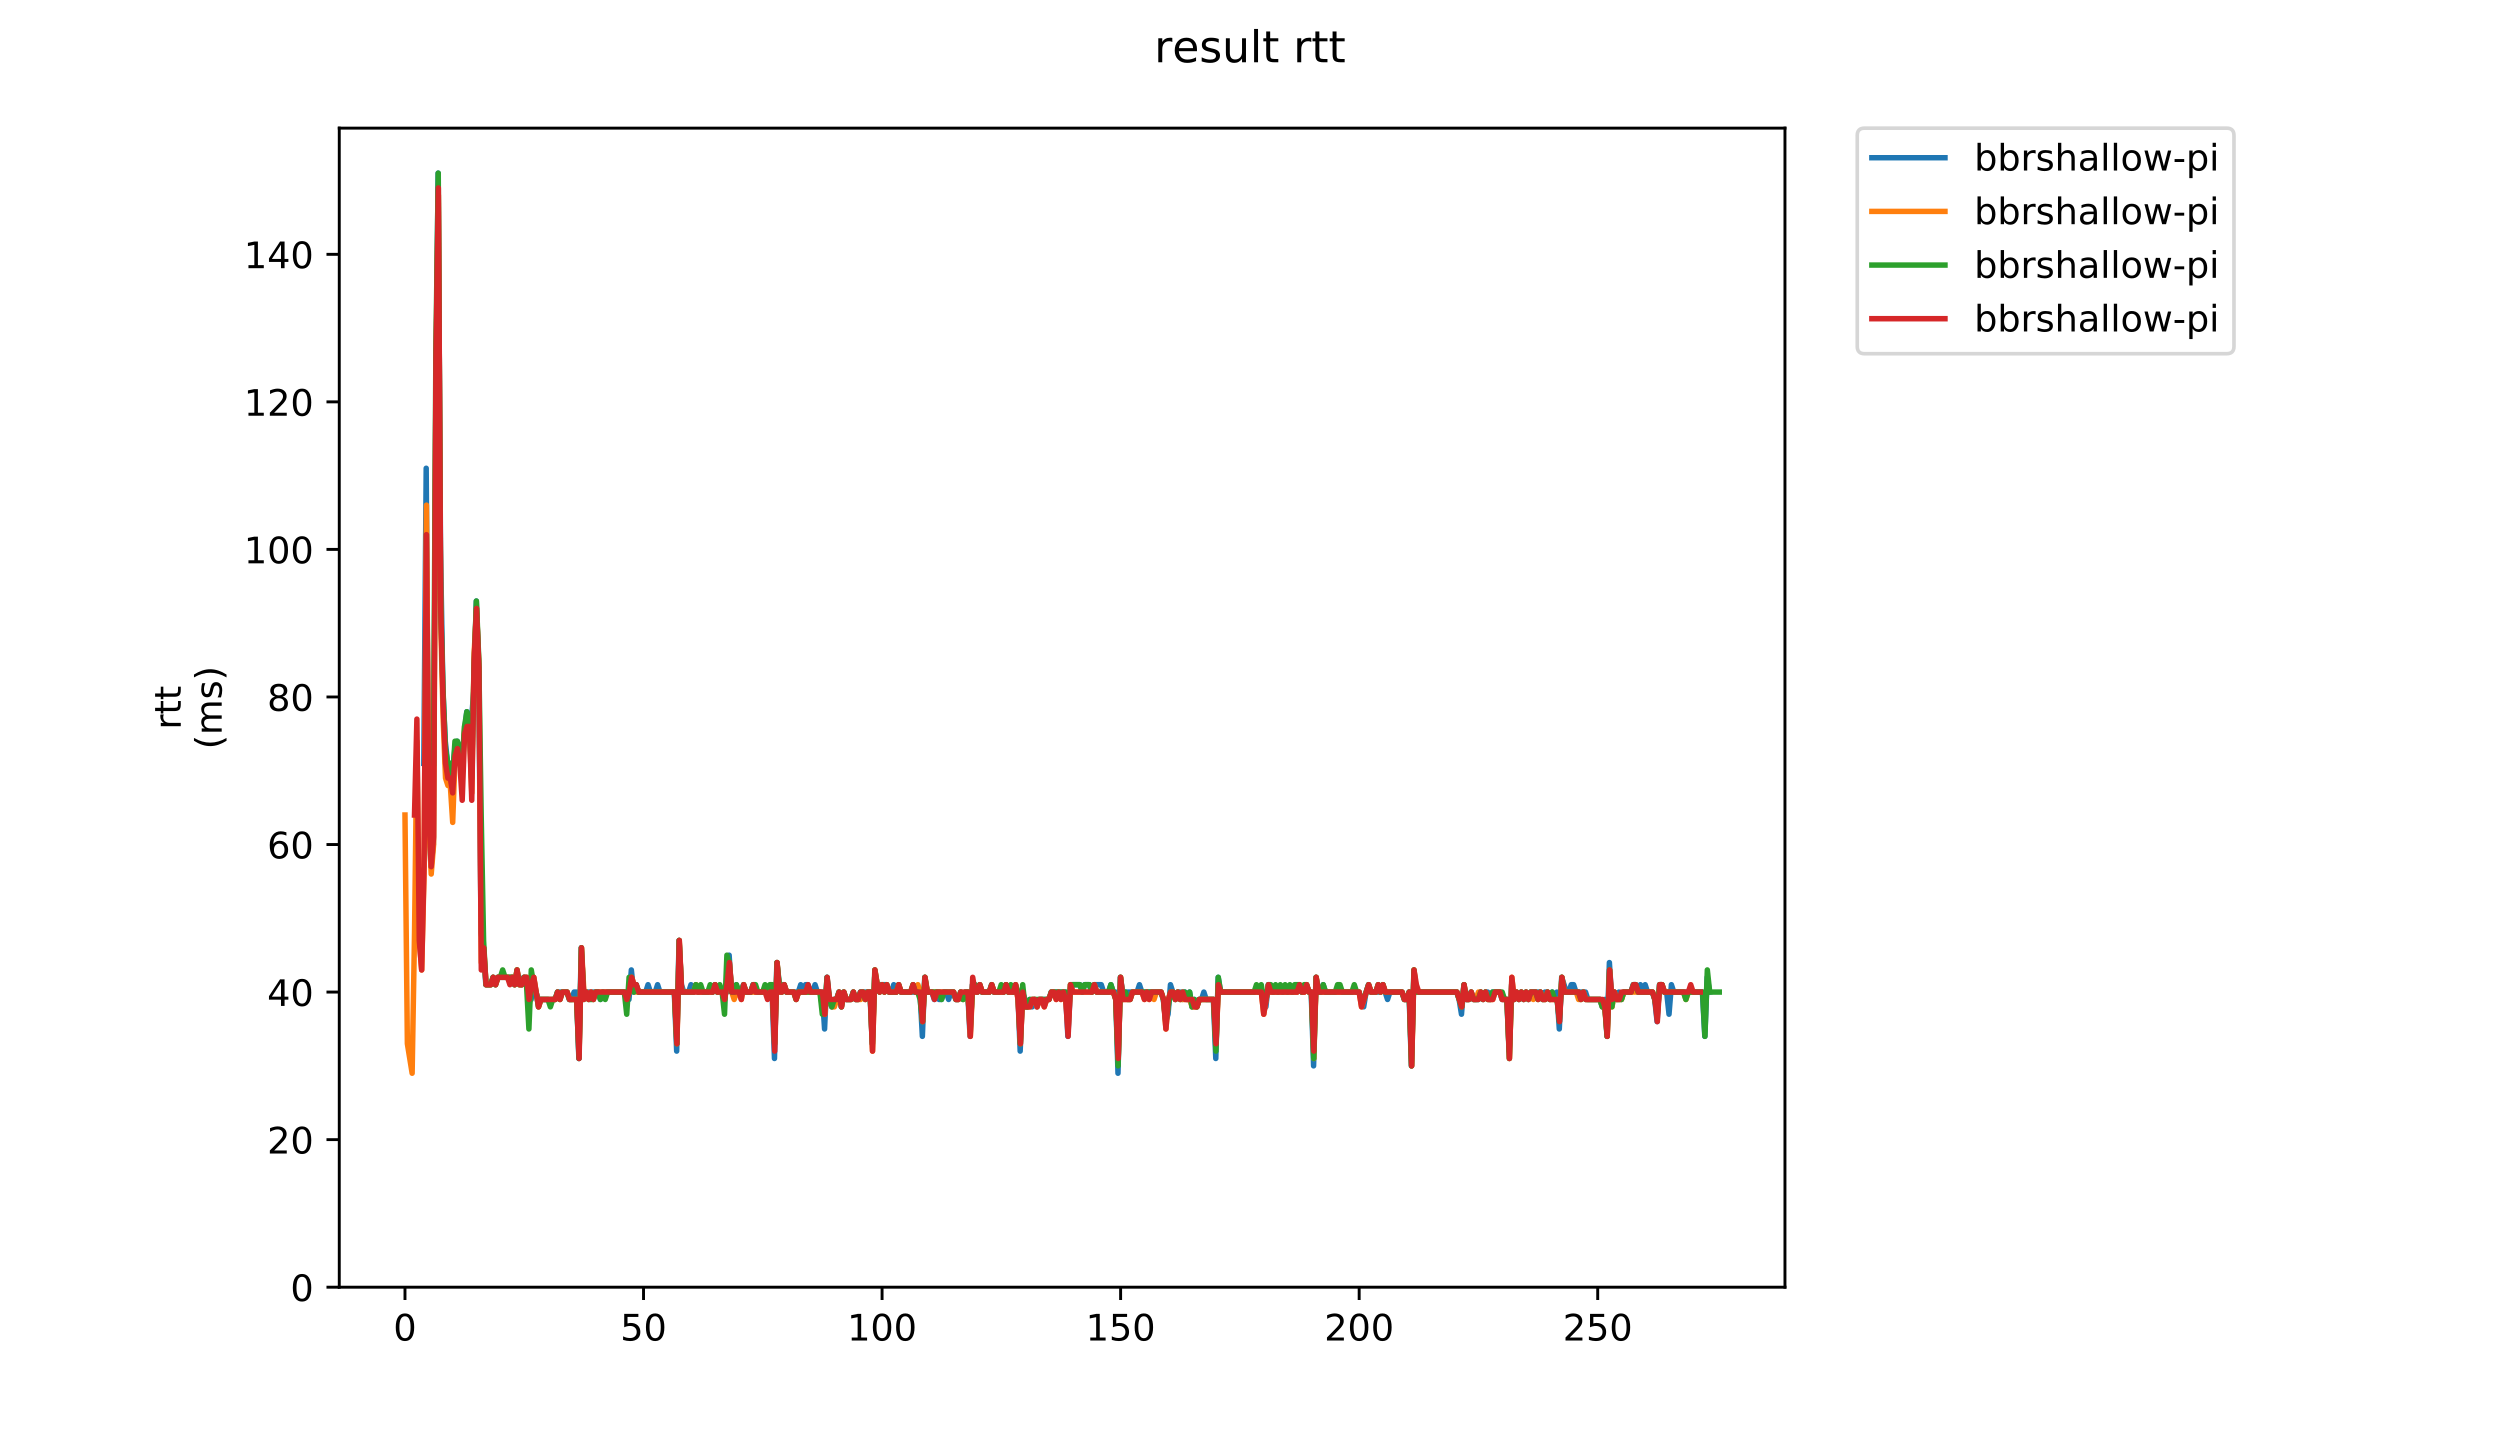 <?xml version="1.0" encoding="utf-8" standalone="no"?>
<!DOCTYPE svg PUBLIC "-//W3C//DTD SVG 1.1//EN"
  "http://www.w3.org/Graphics/SVG/1.1/DTD/svg11.dtd">
<!-- Created with matplotlib (https://matplotlib.org/) -->
<svg height="396pt" version="1.1" viewBox="0 0 684 396" width="684pt" xmlns="http://www.w3.org/2000/svg" xmlns:xlink="http://www.w3.org/1999/xlink">
 <defs>
  <style type="text/css">
*{stroke-linecap:butt;stroke-linejoin:round;}
  </style>
 </defs>
 <g id="figure_1">
  <g id="patch_1">
   <path d="M 0 396 
L 684 396 
L 684 0 
L 0 0 
z
" style="fill:#ffffff;"/>
  </g>
  <g id="axes_1">
   <g id="patch_2">
    <path d="M 92.824 352.174 
L 488.365 352.174 
L 488.365 35.062 
L 92.824 35.062 
z
" style="fill:#ffffff;"/>
   </g>
   <g id="matplotlib.axis_1">
    <g id="xtick_1">
     <g id="line2d_1">
      <defs>
       <path d="M 0 0 
L 0 3.5 
" id="m3d1112f930" style="stroke:#000000;stroke-width:0.8;"/>
      </defs>
      <g>
       <use style="stroke:#000000;stroke-width:0.8;" x="110.803" xlink:href="#m3d1112f930" y="352.174"/>
      </g>
     </g>
     <g id="text_1">
      <!-- 0 -->
      <defs>
       <path d="M 31.781 66.406 
Q 24.172 66.406 20.328 58.906 
Q 16.5 51.422 16.5 36.375 
Q 16.5 21.391 20.328 13.891 
Q 24.172 6.391 31.781 6.391 
Q 39.453 6.391 43.281 13.891 
Q 47.125 21.391 47.125 36.375 
Q 47.125 51.422 43.281 58.906 
Q 39.453 66.406 31.781 66.406 
z
M 31.781 74.219 
Q 44.047 74.219 50.516 64.516 
Q 56.984 54.828 56.984 36.375 
Q 56.984 17.969 50.516 8.266 
Q 44.047 -1.422 31.781 -1.422 
Q 19.531 -1.422 13.062 8.266 
Q 6.594 17.969 6.594 36.375 
Q 6.594 54.828 13.062 64.516 
Q 19.531 74.219 31.781 74.219 
z
" id="DejaVuSans-48"/>
      </defs>
      <g transform="translate(107.622 366.773)scale(0.1 -0.1)">
       <use xlink:href="#DejaVuSans-48"/>
      </g>
     </g>
    </g>
    <g id="xtick_2">
     <g id="line2d_2">
      <g>
       <use style="stroke:#000000;stroke-width:0.8;" x="176.069" xlink:href="#m3d1112f930" y="352.174"/>
      </g>
     </g>
     <g id="text_2">
      <!-- 50 -->
      <defs>
       <path d="M 10.797 72.906 
L 49.516 72.906 
L 49.516 64.594 
L 19.828 64.594 
L 19.828 46.734 
Q 21.969 47.469 24.109 47.828 
Q 26.266 48.188 28.422 48.188 
Q 40.625 48.188 47.75 41.5 
Q 54.891 34.812 54.891 23.391 
Q 54.891 11.625 47.562 5.094 
Q 40.234 -1.422 26.906 -1.422 
Q 22.312 -1.422 17.547 -0.641 
Q 12.797 0.141 7.719 1.703 
L 7.719 11.625 
Q 12.109 9.234 16.797 8.062 
Q 21.484 6.891 26.703 6.891 
Q 35.156 6.891 40.078 11.328 
Q 45.016 15.766 45.016 23.391 
Q 45.016 31 40.078 35.438 
Q 35.156 39.891 26.703 39.891 
Q 22.75 39.891 18.812 39.016 
Q 14.891 38.141 10.797 36.281 
z
" id="DejaVuSans-53"/>
      </defs>
      <g transform="translate(169.707 366.773)scale(0.1 -0.1)">
       <use xlink:href="#DejaVuSans-53"/>
       <use x="63.623" xlink:href="#DejaVuSans-48"/>
      </g>
     </g>
    </g>
    <g id="xtick_3">
     <g id="line2d_3">
      <g>
       <use style="stroke:#000000;stroke-width:0.8;" x="241.336" xlink:href="#m3d1112f930" y="352.174"/>
      </g>
     </g>
     <g id="text_3">
      <!-- 100 -->
      <defs>
       <path d="M 12.406 8.297 
L 28.516 8.297 
L 28.516 63.922 
L 10.984 60.406 
L 10.984 69.391 
L 28.422 72.906 
L 38.281 72.906 
L 38.281 8.297 
L 54.391 8.297 
L 54.391 0 
L 12.406 0 
z
" id="DejaVuSans-49"/>
      </defs>
      <g transform="translate(231.792 366.773)scale(0.1 -0.1)">
       <use xlink:href="#DejaVuSans-49"/>
       <use x="63.623" xlink:href="#DejaVuSans-48"/>
       <use x="127.246" xlink:href="#DejaVuSans-48"/>
      </g>
     </g>
    </g>
    <g id="xtick_4">
     <g id="line2d_4">
      <g>
       <use style="stroke:#000000;stroke-width:0.8;" x="306.602" xlink:href="#m3d1112f930" y="352.174"/>
      </g>
     </g>
     <g id="text_4">
      <!-- 150 -->
      <g transform="translate(297.058 366.773)scale(0.1 -0.1)">
       <use xlink:href="#DejaVuSans-49"/>
       <use x="63.623" xlink:href="#DejaVuSans-53"/>
       <use x="127.246" xlink:href="#DejaVuSans-48"/>
      </g>
     </g>
    </g>
    <g id="xtick_5">
     <g id="line2d_5">
      <g>
       <use style="stroke:#000000;stroke-width:0.8;" x="371.868" xlink:href="#m3d1112f930" y="352.174"/>
      </g>
     </g>
     <g id="text_5">
      <!-- 200 -->
      <defs>
       <path d="M 19.188 8.297 
L 53.609 8.297 
L 53.609 0 
L 7.328 0 
L 7.328 8.297 
Q 12.938 14.109 22.625 23.891 
Q 32.328 33.688 34.812 36.531 
Q 39.547 41.844 41.422 45.531 
Q 43.312 49.219 43.312 52.781 
Q 43.312 58.594 39.234 62.25 
Q 35.156 65.922 28.609 65.922 
Q 23.969 65.922 18.812 64.312 
Q 13.672 62.703 7.812 59.422 
L 7.812 69.391 
Q 13.766 71.781 18.938 73 
Q 24.125 74.219 28.422 74.219 
Q 39.75 74.219 46.484 68.547 
Q 53.219 62.891 53.219 53.422 
Q 53.219 48.922 51.531 44.891 
Q 49.859 40.875 45.406 35.406 
Q 44.188 33.984 37.641 27.219 
Q 31.109 20.453 19.188 8.297 
z
" id="DejaVuSans-50"/>
      </defs>
      <g transform="translate(362.324 366.773)scale(0.1 -0.1)">
       <use xlink:href="#DejaVuSans-50"/>
       <use x="63.623" xlink:href="#DejaVuSans-48"/>
       <use x="127.246" xlink:href="#DejaVuSans-48"/>
      </g>
     </g>
    </g>
    <g id="xtick_6">
     <g id="line2d_6">
      <g>
       <use style="stroke:#000000;stroke-width:0.8;" x="437.134" xlink:href="#m3d1112f930" y="352.174"/>
      </g>
     </g>
     <g id="text_6">
      <!-- 250 -->
      <g transform="translate(427.591 366.773)scale(0.1 -0.1)">
       <use xlink:href="#DejaVuSans-50"/>
       <use x="63.623" xlink:href="#DejaVuSans-53"/>
       <use x="127.246" xlink:href="#DejaVuSans-48"/>
      </g>
     </g>
    </g>
   </g>
   <g id="matplotlib.axis_2">
    <g id="ytick_1">
     <g id="line2d_7">
      <defs>
       <path d="M 0 0 
L -3.5 0 
" id="mda29fc4b50" style="stroke:#000000;stroke-width:0.8;"/>
      </defs>
      <g>
       <use style="stroke:#000000;stroke-width:0.8;" x="92.824" xlink:href="#mda29fc4b50" y="352.174"/>
      </g>
     </g>
     <g id="text_7">
      <!-- 0 -->
      <g transform="translate(79.461 355.973)scale(0.1 -0.1)">
       <use xlink:href="#DejaVuSans-48"/>
      </g>
     </g>
    </g>
    <g id="ytick_2">
     <g id="line2d_8">
      <g>
       <use style="stroke:#000000;stroke-width:0.8;" x="92.824" xlink:href="#mda29fc4b50" y="311.803"/>
      </g>
     </g>
     <g id="text_8">
      <!-- 20 -->
      <g transform="translate(73.099 315.603)scale(0.1 -0.1)">
       <use xlink:href="#DejaVuSans-50"/>
       <use x="63.623" xlink:href="#DejaVuSans-48"/>
      </g>
     </g>
    </g>
    <g id="ytick_3">
     <g id="line2d_9">
      <g>
       <use style="stroke:#000000;stroke-width:0.8;" x="92.824" xlink:href="#mda29fc4b50" y="271.433"/>
      </g>
     </g>
     <g id="text_9">
      <!-- 40 -->
      <defs>
       <path d="M 37.797 64.312 
L 12.891 25.391 
L 37.797 25.391 
z
M 35.203 72.906 
L 47.609 72.906 
L 47.609 25.391 
L 58.016 25.391 
L 58.016 17.188 
L 47.609 17.188 
L 47.609 0 
L 37.797 0 
L 37.797 17.188 
L 4.891 17.188 
L 4.891 26.703 
z
" id="DejaVuSans-52"/>
      </defs>
      <g transform="translate(73.099 275.232)scale(0.1 -0.1)">
       <use xlink:href="#DejaVuSans-52"/>
       <use x="63.623" xlink:href="#DejaVuSans-48"/>
      </g>
     </g>
    </g>
    <g id="ytick_4">
     <g id="line2d_10">
      <g>
       <use style="stroke:#000000;stroke-width:0.8;" x="92.824" xlink:href="#mda29fc4b50" y="231.062"/>
      </g>
     </g>
     <g id="text_10">
      <!-- 60 -->
      <defs>
       <path d="M 33.016 40.375 
Q 26.375 40.375 22.484 35.828 
Q 18.609 31.297 18.609 23.391 
Q 18.609 15.531 22.484 10.953 
Q 26.375 6.391 33.016 6.391 
Q 39.656 6.391 43.531 10.953 
Q 47.406 15.531 47.406 23.391 
Q 47.406 31.297 43.531 35.828 
Q 39.656 40.375 33.016 40.375 
z
M 52.594 71.297 
L 52.594 62.312 
Q 48.875 64.062 45.094 64.984 
Q 41.312 65.922 37.594 65.922 
Q 27.828 65.922 22.672 59.328 
Q 17.531 52.734 16.797 39.406 
Q 19.672 43.656 24.016 45.922 
Q 28.375 48.188 33.594 48.188 
Q 44.578 48.188 50.953 41.516 
Q 57.328 34.859 57.328 23.391 
Q 57.328 12.156 50.688 5.359 
Q 44.047 -1.422 33.016 -1.422 
Q 20.359 -1.422 13.672 8.266 
Q 6.984 17.969 6.984 36.375 
Q 6.984 53.656 15.188 63.938 
Q 23.391 74.219 37.203 74.219 
Q 40.922 74.219 44.703 73.484 
Q 48.484 72.75 52.594 71.297 
z
" id="DejaVuSans-54"/>
      </defs>
      <g transform="translate(73.099 234.861)scale(0.1 -0.1)">
       <use xlink:href="#DejaVuSans-54"/>
       <use x="63.623" xlink:href="#DejaVuSans-48"/>
      </g>
     </g>
    </g>
    <g id="ytick_5">
     <g id="line2d_11">
      <g>
       <use style="stroke:#000000;stroke-width:0.8;" x="92.824" xlink:href="#mda29fc4b50" y="190.691"/>
      </g>
     </g>
     <g id="text_11">
      <!-- 80 -->
      <defs>
       <path d="M 31.781 34.625 
Q 24.75 34.625 20.719 30.859 
Q 16.703 27.094 16.703 20.516 
Q 16.703 13.922 20.719 10.156 
Q 24.75 6.391 31.781 6.391 
Q 38.812 6.391 42.859 10.172 
Q 46.922 13.969 46.922 20.516 
Q 46.922 27.094 42.891 30.859 
Q 38.875 34.625 31.781 34.625 
z
M 21.922 38.812 
Q 15.578 40.375 12.031 44.719 
Q 8.5 49.078 8.5 55.328 
Q 8.5 64.062 14.719 69.141 
Q 20.953 74.219 31.781 74.219 
Q 42.672 74.219 48.875 69.141 
Q 55.078 64.062 55.078 55.328 
Q 55.078 49.078 51.531 44.719 
Q 48 40.375 41.703 38.812 
Q 48.828 37.156 52.797 32.312 
Q 56.781 27.484 56.781 20.516 
Q 56.781 9.906 50.312 4.234 
Q 43.844 -1.422 31.781 -1.422 
Q 19.734 -1.422 13.25 4.234 
Q 6.781 9.906 6.781 20.516 
Q 6.781 27.484 10.781 32.312 
Q 14.797 37.156 21.922 38.812 
z
M 18.312 54.391 
Q 18.312 48.734 21.844 45.562 
Q 25.391 42.391 31.781 42.391 
Q 38.141 42.391 41.719 45.562 
Q 45.312 48.734 45.312 54.391 
Q 45.312 60.062 41.719 63.234 
Q 38.141 66.406 31.781 66.406 
Q 25.391 66.406 21.844 63.234 
Q 18.312 60.062 18.312 54.391 
z
" id="DejaVuSans-56"/>
      </defs>
      <g transform="translate(73.099 194.491)scale(0.1 -0.1)">
       <use xlink:href="#DejaVuSans-56"/>
       <use x="63.623" xlink:href="#DejaVuSans-48"/>
      </g>
     </g>
    </g>
    <g id="ytick_6">
     <g id="line2d_12">
      <g>
       <use style="stroke:#000000;stroke-width:0.8;" x="92.824" xlink:href="#mda29fc4b50" y="150.321"/>
      </g>
     </g>
     <g id="text_12">
      <!-- 100 -->
      <g transform="translate(66.736 154.12)scale(0.1 -0.1)">
       <use xlink:href="#DejaVuSans-49"/>
       <use x="63.623" xlink:href="#DejaVuSans-48"/>
       <use x="127.246" xlink:href="#DejaVuSans-48"/>
      </g>
     </g>
    </g>
    <g id="ytick_7">
     <g id="line2d_13">
      <g>
       <use style="stroke:#000000;stroke-width:0.8;" x="92.824" xlink:href="#mda29fc4b50" y="109.95"/>
      </g>
     </g>
     <g id="text_13">
      <!-- 120 -->
      <g transform="translate(66.736 113.749)scale(0.1 -0.1)">
       <use xlink:href="#DejaVuSans-49"/>
       <use x="63.623" xlink:href="#DejaVuSans-50"/>
       <use x="127.246" xlink:href="#DejaVuSans-48"/>
      </g>
     </g>
    </g>
    <g id="ytick_8">
     <g id="line2d_14">
      <g>
       <use style="stroke:#000000;stroke-width:0.8;" x="92.824" xlink:href="#mda29fc4b50" y="69.579"/>
      </g>
     </g>
     <g id="text_14">
      <!-- 140 -->
      <g transform="translate(66.736 73.379)scale(0.1 -0.1)">
       <use xlink:href="#DejaVuSans-49"/>
       <use x="63.623" xlink:href="#DejaVuSans-52"/>
       <use x="127.246" xlink:href="#DejaVuSans-48"/>
      </g>
     </g>
    </g>
    <g id="text_15">
     <!-- rtt -->
     <defs>
      <path d="M 41.109 46.297 
Q 39.594 47.172 37.812 47.578 
Q 36.031 48 33.891 48 
Q 26.266 48 22.188 43.047 
Q 18.109 38.094 18.109 28.812 
L 18.109 0 
L 9.078 0 
L 9.078 54.688 
L 18.109 54.688 
L 18.109 46.188 
Q 20.953 51.172 25.484 53.578 
Q 30.031 56 36.531 56 
Q 37.453 56 38.578 55.875 
Q 39.703 55.766 41.062 55.516 
z
" id="DejaVuSans-114"/>
      <path d="M 18.312 70.219 
L 18.312 54.688 
L 36.812 54.688 
L 36.812 47.703 
L 18.312 47.703 
L 18.312 18.016 
Q 18.312 11.328 20.141 9.422 
Q 21.969 7.516 27.594 7.516 
L 36.812 7.516 
L 36.812 0 
L 27.594 0 
Q 17.188 0 13.234 3.875 
Q 9.281 7.766 9.281 18.016 
L 9.281 47.703 
L 2.688 47.703 
L 2.688 54.688 
L 9.281 54.688 
L 9.281 70.219 
z
" id="DejaVuSans-116"/>
     </defs>
     <g transform="translate(49.459 199.594)rotate(-90)scale(0.1 -0.1)">
      <use xlink:href="#DejaVuSans-114"/>
      <use x="41.113" xlink:href="#DejaVuSans-116"/>
      <use x="80.322" xlink:href="#DejaVuSans-116"/>
     </g>
     <!-- (ms) -->
     <defs>
      <path d="M 31 75.875 
Q 24.469 64.656 21.281 53.656 
Q 18.109 42.672 18.109 31.391 
Q 18.109 20.125 21.312 9.062 
Q 24.516 -2 31 -13.188 
L 23.188 -13.188 
Q 15.875 -1.703 12.234 9.375 
Q 8.594 20.453 8.594 31.391 
Q 8.594 42.281 12.203 53.312 
Q 15.828 64.359 23.188 75.875 
z
" id="DejaVuSans-40"/>
      <path d="M 52 44.188 
Q 55.375 50.25 60.062 53.125 
Q 64.75 56 71.094 56 
Q 79.641 56 84.281 50.016 
Q 88.922 44.047 88.922 33.016 
L 88.922 0 
L 79.891 0 
L 79.891 32.719 
Q 79.891 40.578 77.094 44.375 
Q 74.312 48.188 68.609 48.188 
Q 61.625 48.188 57.562 43.547 
Q 53.516 38.922 53.516 30.906 
L 53.516 0 
L 44.484 0 
L 44.484 32.719 
Q 44.484 40.625 41.703 44.406 
Q 38.922 48.188 33.109 48.188 
Q 26.219 48.188 22.156 43.531 
Q 18.109 38.875 18.109 30.906 
L 18.109 0 
L 9.078 0 
L 9.078 54.688 
L 18.109 54.688 
L 18.109 46.188 
Q 21.188 51.219 25.484 53.609 
Q 29.781 56 35.688 56 
Q 41.656 56 45.828 52.969 
Q 50 49.953 52 44.188 
z
" id="DejaVuSans-109"/>
      <path d="M 44.281 53.078 
L 44.281 44.578 
Q 40.484 46.531 36.375 47.5 
Q 32.281 48.484 27.875 48.484 
Q 21.188 48.484 17.844 46.438 
Q 14.5 44.391 14.5 40.281 
Q 14.5 37.156 16.891 35.375 
Q 19.281 33.594 26.516 31.984 
L 29.594 31.297 
Q 39.156 29.25 43.188 25.516 
Q 47.219 21.781 47.219 15.094 
Q 47.219 7.469 41.188 3.016 
Q 35.156 -1.422 24.609 -1.422 
Q 20.219 -1.422 15.453 -0.562 
Q 10.688 0.297 5.422 2 
L 5.422 11.281 
Q 10.406 8.688 15.234 7.391 
Q 20.062 6.109 24.812 6.109 
Q 31.156 6.109 34.562 8.281 
Q 37.984 10.453 37.984 14.406 
Q 37.984 18.062 35.516 20.016 
Q 33.062 21.969 24.703 23.781 
L 21.578 24.516 
Q 13.234 26.266 9.516 29.906 
Q 5.812 33.547 5.812 39.891 
Q 5.812 47.609 11.281 51.797 
Q 16.75 56 26.812 56 
Q 31.781 56 36.172 55.266 
Q 40.578 54.547 44.281 53.078 
z
" id="DejaVuSans-115"/>
      <path d="M 8.016 75.875 
L 15.828 75.875 
Q 23.141 64.359 26.781 53.312 
Q 30.422 42.281 30.422 31.391 
Q 30.422 20.453 26.781 9.375 
Q 23.141 -1.703 15.828 -13.188 
L 8.016 -13.188 
Q 14.5 -2 17.703 9.062 
Q 20.906 20.125 20.906 31.391 
Q 20.906 42.672 17.703 53.656 
Q 14.5 64.656 8.016 75.875 
z
" id="DejaVuSans-41"/>
     </defs>
     <g transform="translate(60.657 204.995)rotate(-90)scale(0.1 -0.1)">
      <use xlink:href="#DejaVuSans-40"/>
      <use x="39.014" xlink:href="#DejaVuSans-109"/>
      <use x="136.426" xlink:href="#DejaVuSans-115"/>
      <use x="188.525" xlink:href="#DejaVuSans-41"/>
     </g>
    </g>
   </g>
   <g id="line2d_15">
    <path clip-path="url(#p7b30a0d384)" d="M 115.954 208.858 
L 116.607 128.117 
L 117.259 222.988 
L 117.912 237.118 
L 118.565 231.062 
L 119.217 113.987 
L 119.87 47.376 
L 120.523 150.321 
L 121.175 188.673 
L 121.828 202.803 
L 122.48 208.858 
L 123.133 208.858 
L 123.786 212.895 
L 124.438 204.821 
L 125.091 202.803 
L 125.744 204.821 
L 126.396 208.858 
L 127.049 200.784 
L 127.702 194.729 
L 128.354 198.766 
L 129.007 196.747 
L 129.66 188.673 
L 130.312 164.451 
L 130.965 182.617 
L 131.618 255.285 
L 132.27 259.322 
L 132.923 269.414 
L 134.228 269.414 
L 134.881 267.396 
L 135.534 269.414 
L 136.186 267.396 
L 140.102 267.396 
L 140.755 269.414 
L 141.408 267.396 
L 142.06 267.396 
L 142.713 269.414 
L 143.366 267.396 
L 144.018 267.396 
L 144.671 271.433 
L 145.324 273.451 
L 145.976 267.396 
L 146.629 271.433 
L 147.282 273.451 
L 151.85 273.451 
L 152.503 271.433 
L 155.114 271.433 
L 155.766 273.451 
L 156.419 273.451 
L 157.072 271.433 
L 157.724 271.433 
L 158.377 289.6 
L 159.03 259.322 
L 159.682 271.433 
L 163.598 271.433 
L 164.251 273.451 
L 164.904 271.433 
L 171.43 271.433 
L 172.083 273.451 
L 172.736 265.377 
L 173.388 271.433 
L 174.041 269.414 
L 174.693 271.433 
L 176.651 271.433 
L 177.304 269.414 
L 177.957 271.433 
L 179.262 271.433 
L 179.915 269.414 
L 180.567 271.433 
L 184.483 271.433 
L 185.136 287.581 
L 185.789 257.303 
L 186.441 269.414 
L 187.094 271.433 
L 188.399 271.433 
L 189.052 269.414 
L 189.705 271.433 
L 190.357 269.414 
L 191.01 271.433 
L 194.926 271.433 
L 195.579 269.414 
L 196.231 271.433 
L 198.842 271.433 
L 199.495 261.34 
L 200.147 271.433 
L 200.8 271.433 
L 201.453 269.414 
L 202.105 271.433 
L 202.758 271.433 
L 203.411 269.414 
L 204.063 271.433 
L 205.369 271.433 
L 206.021 269.414 
L 206.674 271.433 
L 211.243 271.433 
L 211.895 289.6 
L 212.548 263.359 
L 213.201 269.414 
L 214.506 269.414 
L 215.159 271.433 
L 218.422 271.433 
L 219.075 269.414 
L 219.727 271.433 
L 220.38 269.414 
L 221.033 269.414 
L 221.685 271.433 
L 222.338 271.433 
L 222.991 269.414 
L 223.643 271.433 
L 224.949 271.433 
L 225.601 281.525 
L 226.254 267.396 
L 226.906 273.451 
L 227.559 275.47 
L 228.212 273.451 
L 228.864 273.451 
L 229.517 271.433 
L 230.17 275.47 
L 230.822 271.433 
L 231.475 273.451 
L 232.78 273.451 
L 233.433 271.433 
L 234.086 273.451 
L 234.738 273.451 
L 235.391 271.433 
L 238.002 271.433 
L 238.654 285.563 
L 239.307 267.396 
L 239.96 269.414 
L 242.57 269.414 
L 243.223 271.433 
L 243.876 271.433 
L 244.528 269.414 
L 245.181 271.433 
L 245.834 269.414 
L 246.486 271.433 
L 251.708 271.433 
L 252.36 283.544 
L 253.013 267.396 
L 253.666 271.433 
L 254.971 271.433 
L 255.624 273.451 
L 256.276 271.433 
L 256.929 273.451 
L 257.582 273.451 
L 258.234 271.433 
L 258.887 271.433 
L 259.54 273.451 
L 260.192 271.433 
L 260.845 271.433 
L 261.498 273.451 
L 262.15 273.451 
L 262.803 271.433 
L 263.456 273.451 
L 264.108 271.433 
L 264.761 271.433 
L 265.414 283.544 
L 266.066 269.414 
L 266.719 269.414 
L 267.372 271.433 
L 268.024 269.414 
L 268.677 271.433 
L 270.635 271.433 
L 271.288 269.414 
L 271.94 271.433 
L 274.551 271.433 
L 275.204 269.414 
L 275.856 271.433 
L 278.467 271.433 
L 279.119 287.581 
L 279.772 271.433 
L 281.077 275.47 
L 281.73 273.451 
L 282.383 275.47 
L 283.035 273.451 
L 283.688 275.47 
L 284.341 273.451 
L 286.951 273.451 
L 287.604 271.433 
L 291.52 271.433 
L 292.173 283.544 
L 292.825 271.433 
L 293.478 269.414 
L 295.436 269.414 
L 296.089 271.433 
L 296.741 269.414 
L 298.047 269.414 
L 298.699 271.433 
L 299.352 269.414 
L 301.31 269.414 
L 301.963 271.433 
L 303.268 271.433 
L 303.921 269.414 
L 304.573 271.433 
L 305.226 271.433 
L 305.879 293.637 
L 306.531 267.396 
L 307.184 271.433 
L 311.1 271.433 
L 311.753 269.414 
L 312.405 271.433 
L 317.627 271.433 
L 318.279 273.451 
L 318.932 279.507 
L 319.585 277.488 
L 320.237 269.414 
L 321.543 273.451 
L 322.195 271.433 
L 322.848 271.433 
L 323.501 273.451 
L 324.153 271.433 
L 324.806 273.451 
L 325.459 271.433 
L 326.111 275.47 
L 326.764 273.451 
L 327.417 275.47 
L 328.069 273.451 
L 328.722 273.451 
L 329.375 271.433 
L 330.027 273.451 
L 331.985 273.451 
L 332.638 289.6 
L 333.29 267.396 
L 333.943 271.433 
L 345.038 271.433 
L 346.344 275.47 
L 346.996 269.414 
L 347.649 271.433 
L 354.828 271.433 
L 355.481 269.414 
L 356.134 271.433 
L 356.786 271.433 
L 357.439 269.414 
L 358.092 271.433 
L 358.744 271.433 
L 359.397 291.618 
L 360.05 267.396 
L 360.702 271.433 
L 361.355 271.433 
L 362.008 269.414 
L 362.66 271.433 
L 371.798 271.433 
L 373.103 275.47 
L 373.756 271.433 
L 374.408 269.414 
L 375.061 271.433 
L 377.672 271.433 
L 378.324 269.414 
L 379.63 273.451 
L 380.282 271.433 
L 383.545 271.433 
L 384.198 273.451 
L 384.851 273.451 
L 385.503 271.433 
L 386.156 291.618 
L 386.809 267.396 
L 387.461 271.433 
L 398.557 271.433 
L 399.209 273.451 
L 399.862 277.488 
L 400.515 269.414 
L 401.167 273.451 
L 401.82 273.451 
L 402.473 271.433 
L 403.125 273.451 
L 404.431 273.451 
L 405.083 271.433 
L 405.736 273.451 
L 406.389 271.433 
L 407.041 271.433 
L 407.694 273.451 
L 408.347 271.433 
L 410.305 271.433 
L 410.957 273.451 
L 412.263 273.451 
L 412.915 287.581 
L 413.568 269.414 
L 414.221 273.451 
L 414.873 271.433 
L 415.526 273.451 
L 416.179 271.433 
L 416.831 273.451 
L 417.484 271.433 
L 418.137 273.451 
L 418.789 271.433 
L 421.4 271.433 
L 422.053 273.451 
L 422.705 271.433 
L 423.358 271.433 
L 424.011 273.451 
L 424.663 271.433 
L 425.316 273.451 
L 425.969 271.433 
L 426.621 281.525 
L 427.274 267.396 
L 428.579 271.433 
L 429.232 271.433 
L 429.885 269.414 
L 430.537 269.414 
L 431.19 271.433 
L 433.801 271.433 
L 434.453 273.451 
L 437.716 273.451 
L 438.369 275.47 
L 439.022 273.451 
L 439.674 283.544 
L 440.327 263.359 
L 440.98 273.451 
L 441.632 271.433 
L 442.285 273.451 
L 442.938 271.433 
L 443.59 273.451 
L 444.243 271.433 
L 446.201 271.433 
L 446.854 269.414 
L 447.506 269.414 
L 448.159 271.433 
L 448.812 269.414 
L 449.464 271.433 
L 450.117 269.414 
L 450.77 271.433 
L 452.075 271.433 
L 452.728 273.451 
L 453.38 279.507 
L 454.033 269.414 
L 454.686 269.414 
L 455.338 271.433 
L 455.991 271.433 
L 456.644 277.488 
L 457.296 269.414 
L 457.949 271.433 
L 465.781 271.433 
L 466.434 283.544 
L 467.086 267.396 
L 467.739 271.433 
L 467.739 271.433 
" style="fill:none;stroke:#1f77b4;stroke-linecap:square;stroke-width:1.5;"/>
   </g>
   <g id="line2d_16">
    <path clip-path="url(#p7b30a0d384)" d="M 110.803 222.988 
L 111.456 285.563 
L 112.761 293.637 
L 113.414 255.285 
L 114.066 202.803 
L 114.719 257.303 
L 115.372 265.377 
L 116.024 239.136 
L 116.677 138.21 
L 117.33 225.007 
L 117.982 239.136 
L 118.635 231.062 
L 119.288 101.876 
L 119.94 53.431 
L 120.593 170.506 
L 121.246 196.747 
L 121.898 212.895 
L 122.551 214.914 
L 123.204 214.914 
L 123.856 225.007 
L 124.509 206.84 
L 125.162 206.84 
L 126.467 210.877 
L 127.12 198.766 
L 128.425 198.766 
L 129.078 216.932 
L 129.73 178.58 
L 130.383 166.469 
L 131.036 182.617 
L 131.688 263.359 
L 132.341 259.322 
L 132.994 269.414 
L 134.299 269.414 
L 134.952 267.396 
L 135.604 269.414 
L 136.257 267.396 
L 140.173 267.396 
L 140.826 269.414 
L 141.478 265.377 
L 142.131 269.414 
L 142.784 269.414 
L 143.436 267.396 
L 144.089 267.396 
L 144.742 275.47 
L 145.394 269.414 
L 146.047 267.396 
L 147.352 275.47 
L 148.005 273.451 
L 151.921 273.451 
L 152.573 271.433 
L 153.226 273.451 
L 153.879 271.433 
L 155.184 271.433 
L 155.837 273.451 
L 157.795 273.451 
L 158.447 287.581 
L 159.1 259.322 
L 159.753 271.433 
L 160.405 271.433 
L 161.058 273.451 
L 161.711 271.433 
L 162.363 273.451 
L 163.016 271.433 
L 170.848 271.433 
L 171.501 273.451 
L 172.153 271.433 
L 172.806 267.396 
L 174.111 271.433 
L 184.554 271.433 
L 185.207 285.563 
L 185.859 257.303 
L 186.512 271.433 
L 189.775 271.433 
L 190.428 269.414 
L 191.081 271.433 
L 194.997 271.433 
L 195.649 269.414 
L 196.302 271.433 
L 197.607 271.433 
L 198.26 273.451 
L 198.912 269.414 
L 199.565 263.359 
L 200.218 271.433 
L 200.87 273.451 
L 201.523 271.433 
L 202.176 271.433 
L 202.828 273.451 
L 203.481 269.414 
L 204.134 271.433 
L 211.313 271.433 
L 211.966 285.563 
L 212.618 263.359 
L 213.271 271.433 
L 213.924 271.433 
L 214.576 269.414 
L 215.229 271.433 
L 217.187 271.433 
L 217.84 273.451 
L 218.492 271.433 
L 224.366 271.433 
L 225.019 275.47 
L 225.672 277.488 
L 226.324 269.414 
L 226.977 273.451 
L 227.63 275.47 
L 228.282 275.47 
L 229.588 271.433 
L 230.24 275.47 
L 230.893 271.433 
L 231.546 273.451 
L 232.851 273.451 
L 233.504 271.433 
L 234.156 273.451 
L 235.462 273.451 
L 236.114 271.433 
L 236.767 273.451 
L 237.42 271.433 
L 238.072 271.433 
L 238.725 287.581 
L 239.378 265.377 
L 240.03 269.414 
L 240.683 271.433 
L 241.336 269.414 
L 241.988 271.433 
L 242.641 269.414 
L 243.294 271.433 
L 245.252 271.433 
L 245.904 269.414 
L 246.557 271.433 
L 249.168 271.433 
L 249.82 269.414 
L 250.473 271.433 
L 251.125 269.414 
L 251.778 271.433 
L 252.431 279.507 
L 253.083 267.396 
L 253.736 271.433 
L 260.915 271.433 
L 261.568 273.451 
L 262.221 273.451 
L 262.873 271.433 
L 263.526 273.451 
L 264.179 271.433 
L 264.831 271.433 
L 265.484 283.544 
L 266.137 269.414 
L 266.789 271.433 
L 267.442 271.433 
L 268.095 269.414 
L 268.747 271.433 
L 270.705 271.433 
L 271.358 269.414 
L 272.011 271.433 
L 274.621 271.433 
L 275.274 269.414 
L 275.927 271.433 
L 277.232 271.433 
L 277.885 269.414 
L 278.537 273.451 
L 279.19 285.563 
L 279.843 271.433 
L 280.495 275.47 
L 281.801 275.47 
L 282.453 273.451 
L 283.106 273.451 
L 283.759 275.47 
L 284.411 273.451 
L 285.064 273.451 
L 285.717 275.47 
L 286.369 273.451 
L 287.022 273.451 
L 287.675 271.433 
L 288.327 271.433 
L 288.98 273.451 
L 289.633 271.433 
L 290.285 273.451 
L 290.938 271.433 
L 291.591 273.451 
L 292.243 281.525 
L 292.896 269.414 
L 293.549 271.433 
L 298.77 271.433 
L 299.423 269.414 
L 300.075 271.433 
L 304.644 271.433 
L 305.296 273.451 
L 305.949 289.6 
L 306.602 267.396 
L 307.254 273.451 
L 309.212 273.451 
L 309.865 271.433 
L 312.476 271.433 
L 313.128 273.451 
L 313.781 271.433 
L 314.434 273.451 
L 315.086 271.433 
L 315.739 273.451 
L 316.392 271.433 
L 317.697 271.433 
L 318.35 273.451 
L 319.002 281.525 
L 319.655 273.451 
L 320.308 271.433 
L 320.96 271.433 
L 321.613 273.451 
L 322.266 271.433 
L 322.918 273.451 
L 325.529 273.451 
L 326.182 275.47 
L 327.487 275.47 
L 328.14 273.451 
L 332.056 273.451 
L 332.708 285.563 
L 333.361 269.414 
L 334.014 271.433 
L 345.109 271.433 
L 345.762 277.488 
L 347.067 269.414 
L 347.72 271.433 
L 354.899 271.433 
L 355.551 269.414 
L 356.204 271.433 
L 356.857 271.433 
L 357.509 269.414 
L 358.162 271.433 
L 358.815 271.433 
L 359.467 289.6 
L 360.12 267.396 
L 360.773 271.433 
L 371.868 271.433 
L 372.521 275.47 
L 374.479 269.414 
L 375.131 271.433 
L 376.437 271.433 
L 377.089 269.414 
L 377.742 271.433 
L 378.395 269.414 
L 379.047 271.433 
L 383.616 271.433 
L 384.269 273.451 
L 384.921 273.451 
L 385.574 271.433 
L 386.227 291.618 
L 386.879 265.377 
L 387.532 271.433 
L 398.627 271.433 
L 399.933 275.47 
L 400.585 269.414 
L 401.238 273.451 
L 401.891 273.451 
L 402.543 271.433 
L 403.196 273.451 
L 403.849 273.451 
L 404.501 271.433 
L 405.154 271.433 
L 405.807 273.451 
L 406.459 271.433 
L 407.112 273.451 
L 408.417 273.451 
L 409.07 271.433 
L 410.375 271.433 
L 411.028 273.451 
L 412.333 273.451 
L 412.986 289.6 
L 413.638 267.396 
L 414.291 273.451 
L 414.944 271.433 
L 415.596 273.451 
L 416.249 271.433 
L 416.902 273.451 
L 417.554 271.433 
L 418.207 273.451 
L 418.86 271.433 
L 419.512 273.451 
L 420.165 271.433 
L 420.818 273.451 
L 421.47 271.433 
L 422.123 273.451 
L 422.776 273.451 
L 423.428 271.433 
L 424.081 273.451 
L 426.039 273.451 
L 426.692 277.488 
L 427.344 267.396 
L 427.997 271.433 
L 431.26 271.433 
L 431.913 273.451 
L 432.566 273.451 
L 433.218 271.433 
L 433.871 273.451 
L 437.787 273.451 
L 438.44 275.47 
L 439.092 275.47 
L 439.745 283.544 
L 440.398 265.377 
L 441.05 275.47 
L 441.703 271.433 
L 442.356 273.451 
L 443.661 273.451 
L 444.314 271.433 
L 452.146 271.433 
L 452.798 273.451 
L 453.451 277.488 
L 454.104 269.414 
L 454.756 269.414 
L 455.409 271.433 
L 460.63 271.433 
L 461.283 273.451 
L 461.935 271.433 
L 463.241 271.433 
L 463.241 271.433 
" style="fill:none;stroke:#ff7f0e;stroke-linecap:square;stroke-width:1.5;"/>
   </g>
   <g id="line2d_17">
    <path clip-path="url(#p7b30a0d384)" d="M 118.601 208.858 
L 119.254 95.82 
L 119.906 47.376 
L 120.559 164.451 
L 121.212 188.673 
L 121.864 204.821 
L 122.517 208.858 
L 123.17 208.858 
L 123.822 212.895 
L 124.475 202.803 
L 125.128 202.803 
L 125.78 204.821 
L 126.433 208.858 
L 127.086 198.766 
L 127.738 194.729 
L 128.391 196.747 
L 129.044 212.895 
L 129.696 182.617 
L 130.349 164.451 
L 131.002 180.599 
L 131.654 222.988 
L 132.307 257.303 
L 132.96 269.414 
L 134.265 269.414 
L 134.918 267.396 
L 135.57 269.414 
L 136.223 267.396 
L 136.876 267.396 
L 137.528 265.377 
L 138.181 267.396 
L 140.139 267.396 
L 140.792 269.414 
L 141.444 265.377 
L 142.097 269.414 
L 142.75 269.414 
L 143.402 267.396 
L 144.055 269.414 
L 144.708 281.525 
L 145.36 265.377 
L 146.013 269.414 
L 146.666 271.433 
L 147.318 275.47 
L 147.971 273.451 
L 149.929 273.451 
L 150.582 275.47 
L 151.234 273.451 
L 151.887 273.451 
L 152.54 271.433 
L 153.192 273.451 
L 153.845 271.433 
L 155.15 271.433 
L 155.803 273.451 
L 157.761 273.451 
L 158.413 289.6 
L 159.066 259.322 
L 159.719 273.451 
L 160.371 271.433 
L 161.024 273.451 
L 162.329 273.451 
L 162.982 271.433 
L 163.635 271.433 
L 164.287 273.451 
L 164.94 271.433 
L 165.593 273.451 
L 166.245 271.433 
L 170.814 271.433 
L 171.467 277.488 
L 172.119 267.396 
L 172.772 267.396 
L 173.425 271.433 
L 174.077 269.414 
L 174.73 271.433 
L 184.52 271.433 
L 185.173 285.563 
L 185.825 257.303 
L 186.478 271.433 
L 189.741 271.433 
L 190.394 269.414 
L 191.047 271.433 
L 191.699 269.414 
L 192.352 271.433 
L 193.657 271.433 
L 194.31 269.414 
L 194.963 271.433 
L 195.615 269.414 
L 196.268 271.433 
L 196.921 269.414 
L 197.573 271.433 
L 198.226 277.488 
L 198.879 261.34 
L 199.531 263.359 
L 200.184 271.433 
L 200.837 271.433 
L 201.489 269.414 
L 202.142 271.433 
L 202.795 271.433 
L 203.447 269.414 
L 204.1 271.433 
L 205.405 271.433 
L 206.058 269.414 
L 206.711 269.414 
L 207.363 271.433 
L 208.668 271.433 
L 209.321 269.414 
L 209.974 271.433 
L 210.626 269.414 
L 211.279 269.414 
L 211.932 285.563 
L 212.584 263.359 
L 213.237 269.414 
L 213.89 271.433 
L 214.542 269.414 
L 215.195 271.433 
L 217.153 271.433 
L 217.806 273.451 
L 218.458 271.433 
L 224.332 271.433 
L 224.985 277.488 
L 225.638 275.47 
L 226.29 267.396 
L 226.943 273.451 
L 227.596 275.47 
L 228.248 273.451 
L 228.901 273.451 
L 229.554 271.433 
L 230.206 275.47 
L 230.859 271.433 
L 231.512 273.451 
L 232.817 273.451 
L 233.47 271.433 
L 234.122 273.451 
L 234.775 273.451 
L 235.428 271.433 
L 236.08 271.433 
L 236.733 273.451 
L 237.386 271.433 
L 238.038 271.433 
L 238.691 285.563 
L 239.344 265.377 
L 239.996 269.414 
L 240.649 271.433 
L 241.302 269.414 
L 241.954 271.433 
L 242.607 269.414 
L 243.26 271.433 
L 245.218 271.433 
L 245.87 269.414 
L 246.523 271.433 
L 249.134 271.433 
L 249.786 269.414 
L 250.439 271.433 
L 251.092 271.433 
L 251.744 273.451 
L 252.397 279.507 
L 253.05 267.396 
L 253.702 271.433 
L 256.966 271.433 
L 257.618 273.451 
L 258.271 271.433 
L 260.881 271.433 
L 261.534 273.451 
L 262.187 273.451 
L 262.839 271.433 
L 263.492 273.451 
L 264.145 271.433 
L 264.797 271.433 
L 265.45 281.525 
L 266.103 269.414 
L 266.755 269.414 
L 267.408 271.433 
L 268.061 269.414 
L 268.713 271.433 
L 270.671 271.433 
L 271.324 269.414 
L 271.977 271.433 
L 273.282 271.433 
L 273.935 269.414 
L 274.587 271.433 
L 275.24 269.414 
L 275.893 271.433 
L 276.545 269.414 
L 277.198 271.433 
L 277.851 269.414 
L 278.503 271.433 
L 279.156 285.563 
L 279.809 269.414 
L 280.461 275.47 
L 281.114 275.47 
L 281.767 273.451 
L 286.988 273.451 
L 287.641 271.433 
L 291.557 271.433 
L 292.209 279.507 
L 292.862 269.414 
L 295.473 269.414 
L 296.125 271.433 
L 296.778 269.414 
L 298.083 269.414 
L 298.736 271.433 
L 299.389 269.414 
L 300.041 271.433 
L 303.305 271.433 
L 303.957 269.414 
L 305.263 273.451 
L 305.915 291.618 
L 306.568 267.396 
L 307.221 273.451 
L 307.873 271.433 
L 308.526 273.451 
L 309.179 273.451 
L 309.831 271.433 
L 317.663 271.433 
L 318.316 273.451 
L 318.968 279.507 
L 320.274 271.433 
L 320.926 271.433 
L 321.579 273.451 
L 322.232 271.433 
L 322.884 273.451 
L 323.537 271.433 
L 324.19 271.433 
L 324.842 273.451 
L 325.495 271.433 
L 326.148 275.47 
L 326.8 273.451 
L 327.453 275.47 
L 328.106 273.451 
L 332.022 273.451 
L 332.674 287.581 
L 333.327 267.396 
L 333.98 271.433 
L 343.117 271.433 
L 343.77 269.414 
L 344.422 271.433 
L 345.075 269.414 
L 345.728 273.451 
L 346.38 273.451 
L 347.033 269.414 
L 347.686 269.414 
L 348.338 271.433 
L 348.991 269.414 
L 349.644 271.433 
L 350.296 269.414 
L 350.949 271.433 
L 351.602 269.414 
L 352.254 271.433 
L 352.907 269.414 
L 353.56 271.433 
L 354.212 269.414 
L 355.518 269.414 
L 356.17 271.433 
L 356.823 269.414 
L 357.476 269.414 
L 358.128 271.433 
L 358.781 271.433 
L 359.434 289.6 
L 360.086 267.396 
L 360.739 271.433 
L 361.392 271.433 
L 362.044 269.414 
L 362.697 271.433 
L 365.307 271.433 
L 365.96 269.414 
L 366.613 269.414 
L 367.265 271.433 
L 369.876 271.433 
L 370.529 269.414 
L 371.181 271.433 
L 371.834 271.433 
L 372.487 273.451 
L 373.139 273.451 
L 374.445 269.414 
L 375.097 271.433 
L 376.403 271.433 
L 377.055 269.414 
L 377.708 271.433 
L 378.361 269.414 
L 379.013 271.433 
L 383.582 271.433 
L 384.235 273.451 
L 384.887 273.451 
L 385.54 271.433 
L 386.193 291.618 
L 386.845 265.377 
L 387.498 271.433 
L 398.593 271.433 
L 399.899 275.47 
L 400.551 269.414 
L 401.204 273.451 
L 401.857 273.451 
L 402.509 271.433 
L 403.162 273.451 
L 404.467 273.451 
L 405.12 271.433 
L 405.773 273.451 
L 406.425 271.433 
L 407.078 273.451 
L 407.731 273.451 
L 408.383 271.433 
L 410.994 271.433 
L 411.647 273.451 
L 412.299 273.451 
L 412.952 289.6 
L 413.605 269.414 
L 414.257 273.451 
L 414.91 271.433 
L 415.563 273.451 
L 416.215 271.433 
L 416.868 273.451 
L 417.52 271.433 
L 418.173 273.451 
L 418.826 271.433 
L 420.131 271.433 
L 420.784 273.451 
L 421.436 271.433 
L 422.089 273.451 
L 422.742 273.451 
L 423.394 271.433 
L 424.047 273.451 
L 424.7 271.433 
L 425.352 273.451 
L 426.005 273.451 
L 426.658 279.507 
L 427.31 267.396 
L 427.963 271.433 
L 431.879 271.433 
L 432.532 273.451 
L 433.184 271.433 
L 433.837 273.451 
L 437.753 273.451 
L 438.406 275.47 
L 439.058 275.47 
L 439.711 283.544 
L 440.364 265.377 
L 441.016 275.47 
L 441.669 271.433 
L 442.322 273.451 
L 443.627 273.451 
L 444.28 271.433 
L 446.238 271.433 
L 446.89 269.414 
L 447.543 269.414 
L 448.196 271.433 
L 452.112 271.433 
L 452.764 273.451 
L 453.417 277.488 
L 454.07 269.414 
L 454.722 269.414 
L 455.375 271.433 
L 460.596 271.433 
L 461.249 273.451 
L 461.902 271.433 
L 465.818 271.433 
L 466.47 283.544 
L 467.123 265.377 
L 467.776 271.433 
L 470.386 271.433 
L 470.386 271.433 
" style="fill:none;stroke:#2ca02c;stroke-linecap:square;stroke-width:1.5;"/>
   </g>
   <g id="line2d_18">
    <path clip-path="url(#p7b30a0d384)" d="M 113.407 222.988 
L 114.06 196.747 
L 114.713 257.303 
L 115.365 265.377 
L 116.018 237.118 
L 116.67 146.284 
L 117.323 222.988 
L 117.976 237.118 
L 118.628 229.044 
L 119.281 97.839 
L 119.934 51.413 
L 120.586 166.469 
L 121.239 192.71 
L 121.892 208.858 
L 122.544 212.895 
L 123.197 212.895 
L 123.85 216.932 
L 124.502 206.84 
L 125.155 204.821 
L 125.808 208.858 
L 126.46 218.951 
L 127.113 200.784 
L 127.766 198.766 
L 128.418 198.766 
L 129.071 218.951 
L 129.724 180.599 
L 130.376 166.469 
L 131.029 182.617 
L 131.682 265.377 
L 132.334 259.322 
L 132.987 269.414 
L 134.292 269.414 
L 134.945 267.396 
L 135.598 269.414 
L 136.25 267.396 
L 138.861 267.396 
L 139.514 269.414 
L 140.166 267.396 
L 140.819 269.414 
L 141.472 265.377 
L 142.124 269.414 
L 142.777 269.414 
L 143.43 267.396 
L 144.082 267.396 
L 144.735 273.451 
L 145.388 269.414 
L 146.04 267.396 
L 147.346 275.47 
L 147.998 273.451 
L 151.914 273.451 
L 152.567 271.433 
L 153.22 273.451 
L 153.872 271.433 
L 155.178 271.433 
L 155.83 273.451 
L 157.788 273.451 
L 158.441 289.6 
L 159.094 259.322 
L 159.746 273.451 
L 160.399 271.433 
L 161.052 273.451 
L 161.704 271.433 
L 162.357 273.451 
L 163.01 271.433 
L 170.841 271.433 
L 171.494 273.451 
L 172.147 271.433 
L 172.799 267.396 
L 173.452 269.414 
L 174.105 269.414 
L 174.757 271.433 
L 184.547 271.433 
L 185.2 285.563 
L 185.853 257.303 
L 186.505 271.433 
L 194.99 271.433 
L 195.643 269.414 
L 196.295 271.433 
L 197.601 271.433 
L 198.253 273.451 
L 198.906 269.414 
L 199.559 263.359 
L 200.211 271.433 
L 202.169 271.433 
L 202.822 273.451 
L 203.475 269.414 
L 204.127 271.433 
L 205.433 271.433 
L 206.085 269.414 
L 206.738 271.433 
L 209.349 271.433 
L 210.001 273.451 
L 210.654 271.433 
L 211.307 271.433 
L 211.959 287.581 
L 212.612 263.359 
L 213.265 271.433 
L 213.917 271.433 
L 214.57 269.414 
L 215.223 271.433 
L 217.181 271.433 
L 217.833 273.451 
L 218.486 271.433 
L 220.444 271.433 
L 221.096 269.414 
L 221.749 271.433 
L 225.012 271.433 
L 225.665 277.488 
L 226.318 267.396 
L 226.97 273.451 
L 228.928 273.451 
L 229.581 271.433 
L 230.234 275.47 
L 230.886 271.433 
L 231.539 273.451 
L 232.844 273.451 
L 233.497 271.433 
L 234.15 273.451 
L 234.802 273.451 
L 235.455 271.433 
L 236.108 271.433 
L 236.76 273.451 
L 237.413 271.433 
L 238.066 271.433 
L 238.718 287.581 
L 239.371 265.377 
L 240.024 269.414 
L 240.676 271.433 
L 241.329 269.414 
L 241.982 271.433 
L 242.634 269.414 
L 243.287 271.433 
L 245.245 271.433 
L 245.898 269.414 
L 246.55 271.433 
L 249.161 271.433 
L 249.814 269.414 
L 250.466 271.433 
L 251.772 271.433 
L 252.424 279.507 
L 253.077 267.396 
L 253.73 271.433 
L 255.035 271.433 
L 255.688 273.451 
L 256.34 271.433 
L 260.909 271.433 
L 261.562 273.451 
L 262.214 273.451 
L 262.867 271.433 
L 264.825 271.433 
L 265.478 283.544 
L 266.13 267.396 
L 266.783 271.433 
L 267.436 271.433 
L 268.088 269.414 
L 268.741 271.433 
L 270.699 271.433 
L 271.352 269.414 
L 272.004 271.433 
L 274.615 271.433 
L 275.267 269.414 
L 275.92 271.433 
L 277.225 271.433 
L 277.878 269.414 
L 278.531 273.451 
L 279.183 285.563 
L 279.836 271.433 
L 280.489 275.47 
L 281.794 275.47 
L 282.447 273.451 
L 283.099 273.451 
L 283.752 275.47 
L 284.405 273.451 
L 285.057 273.451 
L 285.71 275.47 
L 286.363 273.451 
L 287.015 273.451 
L 287.668 271.433 
L 288.321 271.433 
L 288.973 273.451 
L 289.626 271.433 
L 290.279 273.451 
L 290.931 271.433 
L 291.584 273.451 
L 292.237 283.544 
L 292.889 269.414 
L 293.542 271.433 
L 298.763 271.433 
L 299.416 269.414 
L 300.069 271.433 
L 304.637 271.433 
L 305.29 273.451 
L 305.943 289.6 
L 306.595 267.396 
L 307.248 273.451 
L 309.206 273.451 
L 309.859 271.433 
L 312.469 271.433 
L 313.122 273.451 
L 313.775 271.433 
L 314.427 273.451 
L 315.08 271.433 
L 317.691 271.433 
L 318.343 273.451 
L 318.996 281.525 
L 319.649 273.451 
L 320.301 271.433 
L 320.954 271.433 
L 321.607 273.451 
L 322.259 271.433 
L 322.912 273.451 
L 323.565 271.433 
L 324.217 273.451 
L 326.175 273.451 
L 326.828 275.47 
L 327.48 275.47 
L 328.133 273.451 
L 332.049 273.451 
L 332.702 285.563 
L 333.354 269.414 
L 334.007 271.433 
L 345.102 271.433 
L 345.755 277.488 
L 347.06 269.414 
L 347.713 271.433 
L 354.892 271.433 
L 355.545 269.414 
L 356.198 271.433 
L 356.85 271.433 
L 357.503 269.414 
L 358.156 271.433 
L 358.808 271.433 
L 359.461 287.581 
L 360.114 267.396 
L 360.766 271.433 
L 371.862 271.433 
L 372.514 275.47 
L 374.472 269.414 
L 375.125 271.433 
L 376.43 271.433 
L 377.083 269.414 
L 377.735 271.433 
L 378.388 269.414 
L 379.041 271.433 
L 383.609 271.433 
L 384.262 273.451 
L 384.915 273.451 
L 385.567 271.433 
L 386.22 291.618 
L 386.873 265.377 
L 387.525 269.414 
L 388.178 271.433 
L 398.621 271.433 
L 399.926 275.47 
L 400.579 269.414 
L 401.231 273.451 
L 401.884 273.451 
L 402.537 271.433 
L 403.189 273.451 
L 404.495 273.451 
L 405.147 271.433 
L 405.8 273.451 
L 406.453 271.433 
L 407.105 273.451 
L 408.411 273.451 
L 409.063 271.433 
L 410.369 271.433 
L 411.021 273.451 
L 412.327 273.451 
L 412.979 289.6 
L 413.632 267.396 
L 414.285 273.451 
L 414.937 271.433 
L 415.59 273.451 
L 416.243 271.433 
L 416.895 273.451 
L 417.548 271.433 
L 418.201 273.451 
L 418.853 271.433 
L 420.159 271.433 
L 420.811 273.451 
L 421.464 271.433 
L 422.117 273.451 
L 422.769 273.451 
L 423.422 271.433 
L 424.075 273.451 
L 426.033 273.451 
L 426.685 279.507 
L 427.338 267.396 
L 427.991 271.433 
L 431.906 271.433 
L 432.559 273.451 
L 433.212 271.433 
L 433.864 273.451 
L 438.433 273.451 
L 439.086 275.47 
L 439.738 283.544 
L 440.391 265.377 
L 441.044 273.451 
L 441.696 271.433 
L 442.349 273.451 
L 443.002 273.451 
L 443.654 271.433 
L 446.265 271.433 
L 446.918 269.414 
L 447.57 269.414 
L 448.223 271.433 
L 452.139 271.433 
L 452.792 273.451 
L 453.444 279.507 
L 454.097 269.414 
L 454.75 269.414 
L 455.402 271.433 
L 461.929 271.433 
L 462.582 269.414 
L 463.234 271.433 
L 465.192 271.433 
L 465.192 271.433 
" style="fill:none;stroke:#d62728;stroke-linecap:square;stroke-width:1.5;"/>
   </g>
   <g id="patch_3">
    <path d="M 92.824 352.174 
L 92.824 35.062 
" style="fill:none;stroke:#000000;stroke-linecap:square;stroke-linejoin:miter;stroke-width:0.8;"/>
   </g>
   <g id="patch_4">
    <path d="M 488.365 352.174 
L 488.365 35.062 
" style="fill:none;stroke:#000000;stroke-linecap:square;stroke-linejoin:miter;stroke-width:0.8;"/>
   </g>
   <g id="patch_5">
    <path d="M 92.824 352.174 
L 488.365 352.174 
" style="fill:none;stroke:#000000;stroke-linecap:square;stroke-linejoin:miter;stroke-width:0.8;"/>
   </g>
   <g id="patch_6">
    <path d="M 92.824 35.062 
L 488.365 35.062 
" style="fill:none;stroke:#000000;stroke-linecap:square;stroke-linejoin:miter;stroke-width:0.8;"/>
   </g>
   <g id="legend_1">
    <g id="patch_7">
     <path d="M 510.142 96.775 
L 609.213 96.775 
Q 611.213 96.775 611.213 94.775 
L 611.213 37.062 
Q 611.213 35.062 609.213 35.062 
L 510.142 35.062 
Q 508.142 35.062 508.142 37.062 
L 508.142 94.775 
Q 508.142 96.775 510.142 96.775 
z
" style="fill:#ffffff;opacity:0.8;stroke:#cccccc;stroke-linejoin:miter;"/>
    </g>
    <g id="line2d_19">
     <path d="M 512.142 43.161 
L 532.142 43.161 
" style="fill:none;stroke:#1f77b4;stroke-linecap:square;stroke-width:1.5;"/>
    </g>
    <g id="line2d_20"/>
    <g id="text_16">
     <!-- bbrshallow-pi -->
     <defs>
      <path d="M 48.688 27.297 
Q 48.688 37.203 44.609 42.844 
Q 40.531 48.484 33.406 48.484 
Q 26.266 48.484 22.188 42.844 
Q 18.109 37.203 18.109 27.297 
Q 18.109 17.391 22.188 11.75 
Q 26.266 6.109 33.406 6.109 
Q 40.531 6.109 44.609 11.75 
Q 48.688 17.391 48.688 27.297 
z
M 18.109 46.391 
Q 20.953 51.266 25.266 53.625 
Q 29.594 56 35.594 56 
Q 45.562 56 51.781 48.094 
Q 58.016 40.188 58.016 27.297 
Q 58.016 14.406 51.781 6.484 
Q 45.562 -1.422 35.594 -1.422 
Q 29.594 -1.422 25.266 0.953 
Q 20.953 3.328 18.109 8.203 
L 18.109 0 
L 9.078 0 
L 9.078 75.984 
L 18.109 75.984 
z
" id="DejaVuSans-98"/>
      <path d="M 54.891 33.016 
L 54.891 0 
L 45.906 0 
L 45.906 32.719 
Q 45.906 40.484 42.875 44.328 
Q 39.844 48.188 33.797 48.188 
Q 26.516 48.188 22.312 43.547 
Q 18.109 38.922 18.109 30.906 
L 18.109 0 
L 9.078 0 
L 9.078 75.984 
L 18.109 75.984 
L 18.109 46.188 
Q 21.344 51.125 25.703 53.562 
Q 30.078 56 35.797 56 
Q 45.219 56 50.047 50.172 
Q 54.891 44.344 54.891 33.016 
z
" id="DejaVuSans-104"/>
      <path d="M 34.281 27.484 
Q 23.391 27.484 19.188 25 
Q 14.984 22.516 14.984 16.5 
Q 14.984 11.719 18.141 8.906 
Q 21.297 6.109 26.703 6.109 
Q 34.188 6.109 38.703 11.406 
Q 43.219 16.703 43.219 25.484 
L 43.219 27.484 
z
M 52.203 31.203 
L 52.203 0 
L 43.219 0 
L 43.219 8.297 
Q 40.141 3.328 35.547 0.953 
Q 30.953 -1.422 24.312 -1.422 
Q 15.922 -1.422 10.953 3.297 
Q 6 8.016 6 15.922 
Q 6 25.141 12.172 29.828 
Q 18.359 34.516 30.609 34.516 
L 43.219 34.516 
L 43.219 35.406 
Q 43.219 41.609 39.141 45 
Q 35.062 48.391 27.688 48.391 
Q 23 48.391 18.547 47.266 
Q 14.109 46.141 10.016 43.891 
L 10.016 52.203 
Q 14.938 54.109 19.578 55.047 
Q 24.219 56 28.609 56 
Q 40.484 56 46.344 49.844 
Q 52.203 43.703 52.203 31.203 
z
" id="DejaVuSans-97"/>
      <path d="M 9.422 75.984 
L 18.406 75.984 
L 18.406 0 
L 9.422 0 
z
" id="DejaVuSans-108"/>
      <path d="M 30.609 48.391 
Q 23.391 48.391 19.188 42.75 
Q 14.984 37.109 14.984 27.297 
Q 14.984 17.484 19.156 11.844 
Q 23.344 6.203 30.609 6.203 
Q 37.797 6.203 41.984 11.859 
Q 46.188 17.531 46.188 27.297 
Q 46.188 37.016 41.984 42.703 
Q 37.797 48.391 30.609 48.391 
z
M 30.609 56 
Q 42.328 56 49.016 48.375 
Q 55.719 40.766 55.719 27.297 
Q 55.719 13.875 49.016 6.219 
Q 42.328 -1.422 30.609 -1.422 
Q 18.844 -1.422 12.172 6.219 
Q 5.516 13.875 5.516 27.297 
Q 5.516 40.766 12.172 48.375 
Q 18.844 56 30.609 56 
z
" id="DejaVuSans-111"/>
      <path d="M 4.203 54.688 
L 13.188 54.688 
L 24.422 12.016 
L 35.594 54.688 
L 46.188 54.688 
L 57.422 12.016 
L 68.609 54.688 
L 77.594 54.688 
L 63.281 0 
L 52.688 0 
L 40.922 44.828 
L 29.109 0 
L 18.5 0 
z
" id="DejaVuSans-119"/>
      <path d="M 4.891 31.391 
L 31.203 31.391 
L 31.203 23.391 
L 4.891 23.391 
z
" id="DejaVuSans-45"/>
      <path d="M 18.109 8.203 
L 18.109 -20.797 
L 9.078 -20.797 
L 9.078 54.688 
L 18.109 54.688 
L 18.109 46.391 
Q 20.953 51.266 25.266 53.625 
Q 29.594 56 35.594 56 
Q 45.562 56 51.781 48.094 
Q 58.016 40.188 58.016 27.297 
Q 58.016 14.406 51.781 6.484 
Q 45.562 -1.422 35.594 -1.422 
Q 29.594 -1.422 25.266 0.953 
Q 20.953 3.328 18.109 8.203 
z
M 48.688 27.297 
Q 48.688 37.203 44.609 42.844 
Q 40.531 48.484 33.406 48.484 
Q 26.266 48.484 22.188 42.844 
Q 18.109 37.203 18.109 27.297 
Q 18.109 17.391 22.188 11.75 
Q 26.266 6.109 33.406 6.109 
Q 40.531 6.109 44.609 11.75 
Q 48.688 17.391 48.688 27.297 
z
" id="DejaVuSans-112"/>
      <path d="M 9.422 54.688 
L 18.406 54.688 
L 18.406 0 
L 9.422 0 
z
M 9.422 75.984 
L 18.406 75.984 
L 18.406 64.594 
L 9.422 64.594 
z
" id="DejaVuSans-105"/>
     </defs>
     <g transform="translate(540.142 46.661)scale(0.1 -0.1)">
      <use xlink:href="#DejaVuSans-98"/>
      <use x="63.477" xlink:href="#DejaVuSans-98"/>
      <use x="126.953" xlink:href="#DejaVuSans-114"/>
      <use x="168.066" xlink:href="#DejaVuSans-115"/>
      <use x="220.166" xlink:href="#DejaVuSans-104"/>
      <use x="283.545" xlink:href="#DejaVuSans-97"/>
      <use x="344.824" xlink:href="#DejaVuSans-108"/>
      <use x="372.607" xlink:href="#DejaVuSans-108"/>
      <use x="400.391" xlink:href="#DejaVuSans-111"/>
      <use x="461.572" xlink:href="#DejaVuSans-119"/>
      <use x="543.359" xlink:href="#DejaVuSans-45"/>
      <use x="579.443" xlink:href="#DejaVuSans-112"/>
      <use x="642.92" xlink:href="#DejaVuSans-105"/>
     </g>
    </g>
    <g id="line2d_21">
     <path d="M 512.142 57.839 
L 532.142 57.839 
" style="fill:none;stroke:#ff7f0e;stroke-linecap:square;stroke-width:1.5;"/>
    </g>
    <g id="line2d_22"/>
    <g id="text_17">
     <!-- bbrshallow-pi -->
     <g transform="translate(540.142 61.339)scale(0.1 -0.1)">
      <use xlink:href="#DejaVuSans-98"/>
      <use x="63.477" xlink:href="#DejaVuSans-98"/>
      <use x="126.953" xlink:href="#DejaVuSans-114"/>
      <use x="168.066" xlink:href="#DejaVuSans-115"/>
      <use x="220.166" xlink:href="#DejaVuSans-104"/>
      <use x="283.545" xlink:href="#DejaVuSans-97"/>
      <use x="344.824" xlink:href="#DejaVuSans-108"/>
      <use x="372.607" xlink:href="#DejaVuSans-108"/>
      <use x="400.391" xlink:href="#DejaVuSans-111"/>
      <use x="461.572" xlink:href="#DejaVuSans-119"/>
      <use x="543.359" xlink:href="#DejaVuSans-45"/>
      <use x="579.443" xlink:href="#DejaVuSans-112"/>
      <use x="642.92" xlink:href="#DejaVuSans-105"/>
     </g>
    </g>
    <g id="line2d_23">
     <path d="M 512.142 72.517 
L 532.142 72.517 
" style="fill:none;stroke:#2ca02c;stroke-linecap:square;stroke-width:1.5;"/>
    </g>
    <g id="line2d_24"/>
    <g id="text_18">
     <!-- bbrshallow-pi -->
     <g transform="translate(540.142 76.017)scale(0.1 -0.1)">
      <use xlink:href="#DejaVuSans-98"/>
      <use x="63.477" xlink:href="#DejaVuSans-98"/>
      <use x="126.953" xlink:href="#DejaVuSans-114"/>
      <use x="168.066" xlink:href="#DejaVuSans-115"/>
      <use x="220.166" xlink:href="#DejaVuSans-104"/>
      <use x="283.545" xlink:href="#DejaVuSans-97"/>
      <use x="344.824" xlink:href="#DejaVuSans-108"/>
      <use x="372.607" xlink:href="#DejaVuSans-108"/>
      <use x="400.391" xlink:href="#DejaVuSans-111"/>
      <use x="461.572" xlink:href="#DejaVuSans-119"/>
      <use x="543.359" xlink:href="#DejaVuSans-45"/>
      <use x="579.443" xlink:href="#DejaVuSans-112"/>
      <use x="642.92" xlink:href="#DejaVuSans-105"/>
     </g>
    </g>
    <g id="line2d_25">
     <path d="M 512.142 87.195 
L 532.142 87.195 
" style="fill:none;stroke:#d62728;stroke-linecap:square;stroke-width:1.5;"/>
    </g>
    <g id="line2d_26"/>
    <g id="text_19">
     <!-- bbrshallow-pi -->
     <g transform="translate(540.142 90.695)scale(0.1 -0.1)">
      <use xlink:href="#DejaVuSans-98"/>
      <use x="63.477" xlink:href="#DejaVuSans-98"/>
      <use x="126.953" xlink:href="#DejaVuSans-114"/>
      <use x="168.066" xlink:href="#DejaVuSans-115"/>
      <use x="220.166" xlink:href="#DejaVuSans-104"/>
      <use x="283.545" xlink:href="#DejaVuSans-97"/>
      <use x="344.824" xlink:href="#DejaVuSans-108"/>
      <use x="372.607" xlink:href="#DejaVuSans-108"/>
      <use x="400.391" xlink:href="#DejaVuSans-111"/>
      <use x="461.572" xlink:href="#DejaVuSans-119"/>
      <use x="543.359" xlink:href="#DejaVuSans-45"/>
      <use x="579.443" xlink:href="#DejaVuSans-112"/>
      <use x="642.92" xlink:href="#DejaVuSans-105"/>
     </g>
    </g>
   </g>
  </g>
  <g id="text_20">
   <!-- result rtt -->
   <defs>
    <path d="M 56.203 29.594 
L 56.203 25.203 
L 14.891 25.203 
Q 15.484 15.922 20.484 11.062 
Q 25.484 6.203 34.422 6.203 
Q 39.594 6.203 44.453 7.469 
Q 49.312 8.734 54.109 11.281 
L 54.109 2.781 
Q 49.266 0.734 44.188 -0.344 
Q 39.109 -1.422 33.891 -1.422 
Q 20.797 -1.422 13.156 6.188 
Q 5.516 13.812 5.516 26.812 
Q 5.516 40.234 12.766 48.109 
Q 20.016 56 32.328 56 
Q 43.359 56 49.781 48.891 
Q 56.203 41.797 56.203 29.594 
z
M 47.219 32.234 
Q 47.125 39.594 43.094 43.984 
Q 39.062 48.391 32.422 48.391 
Q 24.906 48.391 20.391 44.141 
Q 15.875 39.891 15.188 32.172 
z
" id="DejaVuSans-101"/>
    <path d="M 8.5 21.578 
L 8.5 54.688 
L 17.484 54.688 
L 17.484 21.922 
Q 17.484 14.156 20.5 10.266 
Q 23.531 6.391 29.594 6.391 
Q 36.859 6.391 41.078 11.031 
Q 45.312 15.672 45.312 23.688 
L 45.312 54.688 
L 54.297 54.688 
L 54.297 0 
L 45.312 0 
L 45.312 8.406 
Q 42.047 3.422 37.719 1 
Q 33.406 -1.422 27.688 -1.422 
Q 18.266 -1.422 13.375 4.438 
Q 8.5 10.297 8.5 21.578 
z
M 31.109 56 
z
" id="DejaVuSans-117"/>
    <path id="DejaVuSans-32"/>
   </defs>
   <g transform="translate(315.818 17.038)scale(0.12 -0.12)">
    <use xlink:href="#DejaVuSans-114"/>
    <use x="41.082" xlink:href="#DejaVuSans-101"/>
    <use x="102.605" xlink:href="#DejaVuSans-115"/>
    <use x="154.705" xlink:href="#DejaVuSans-117"/>
    <use x="218.084" xlink:href="#DejaVuSans-108"/>
    <use x="245.867" xlink:href="#DejaVuSans-116"/>
    <use x="285.076" xlink:href="#DejaVuSans-32"/>
    <use x="316.863" xlink:href="#DejaVuSans-114"/>
    <use x="357.977" xlink:href="#DejaVuSans-116"/>
    <use x="397.186" xlink:href="#DejaVuSans-116"/>
   </g>
  </g>
 </g>
 <defs>
  <clipPath id="p7b30a0d384">
   <rect height="317.112" width="395.541" x="92.824" y="35.062"/>
  </clipPath>
 </defs>
</svg>
